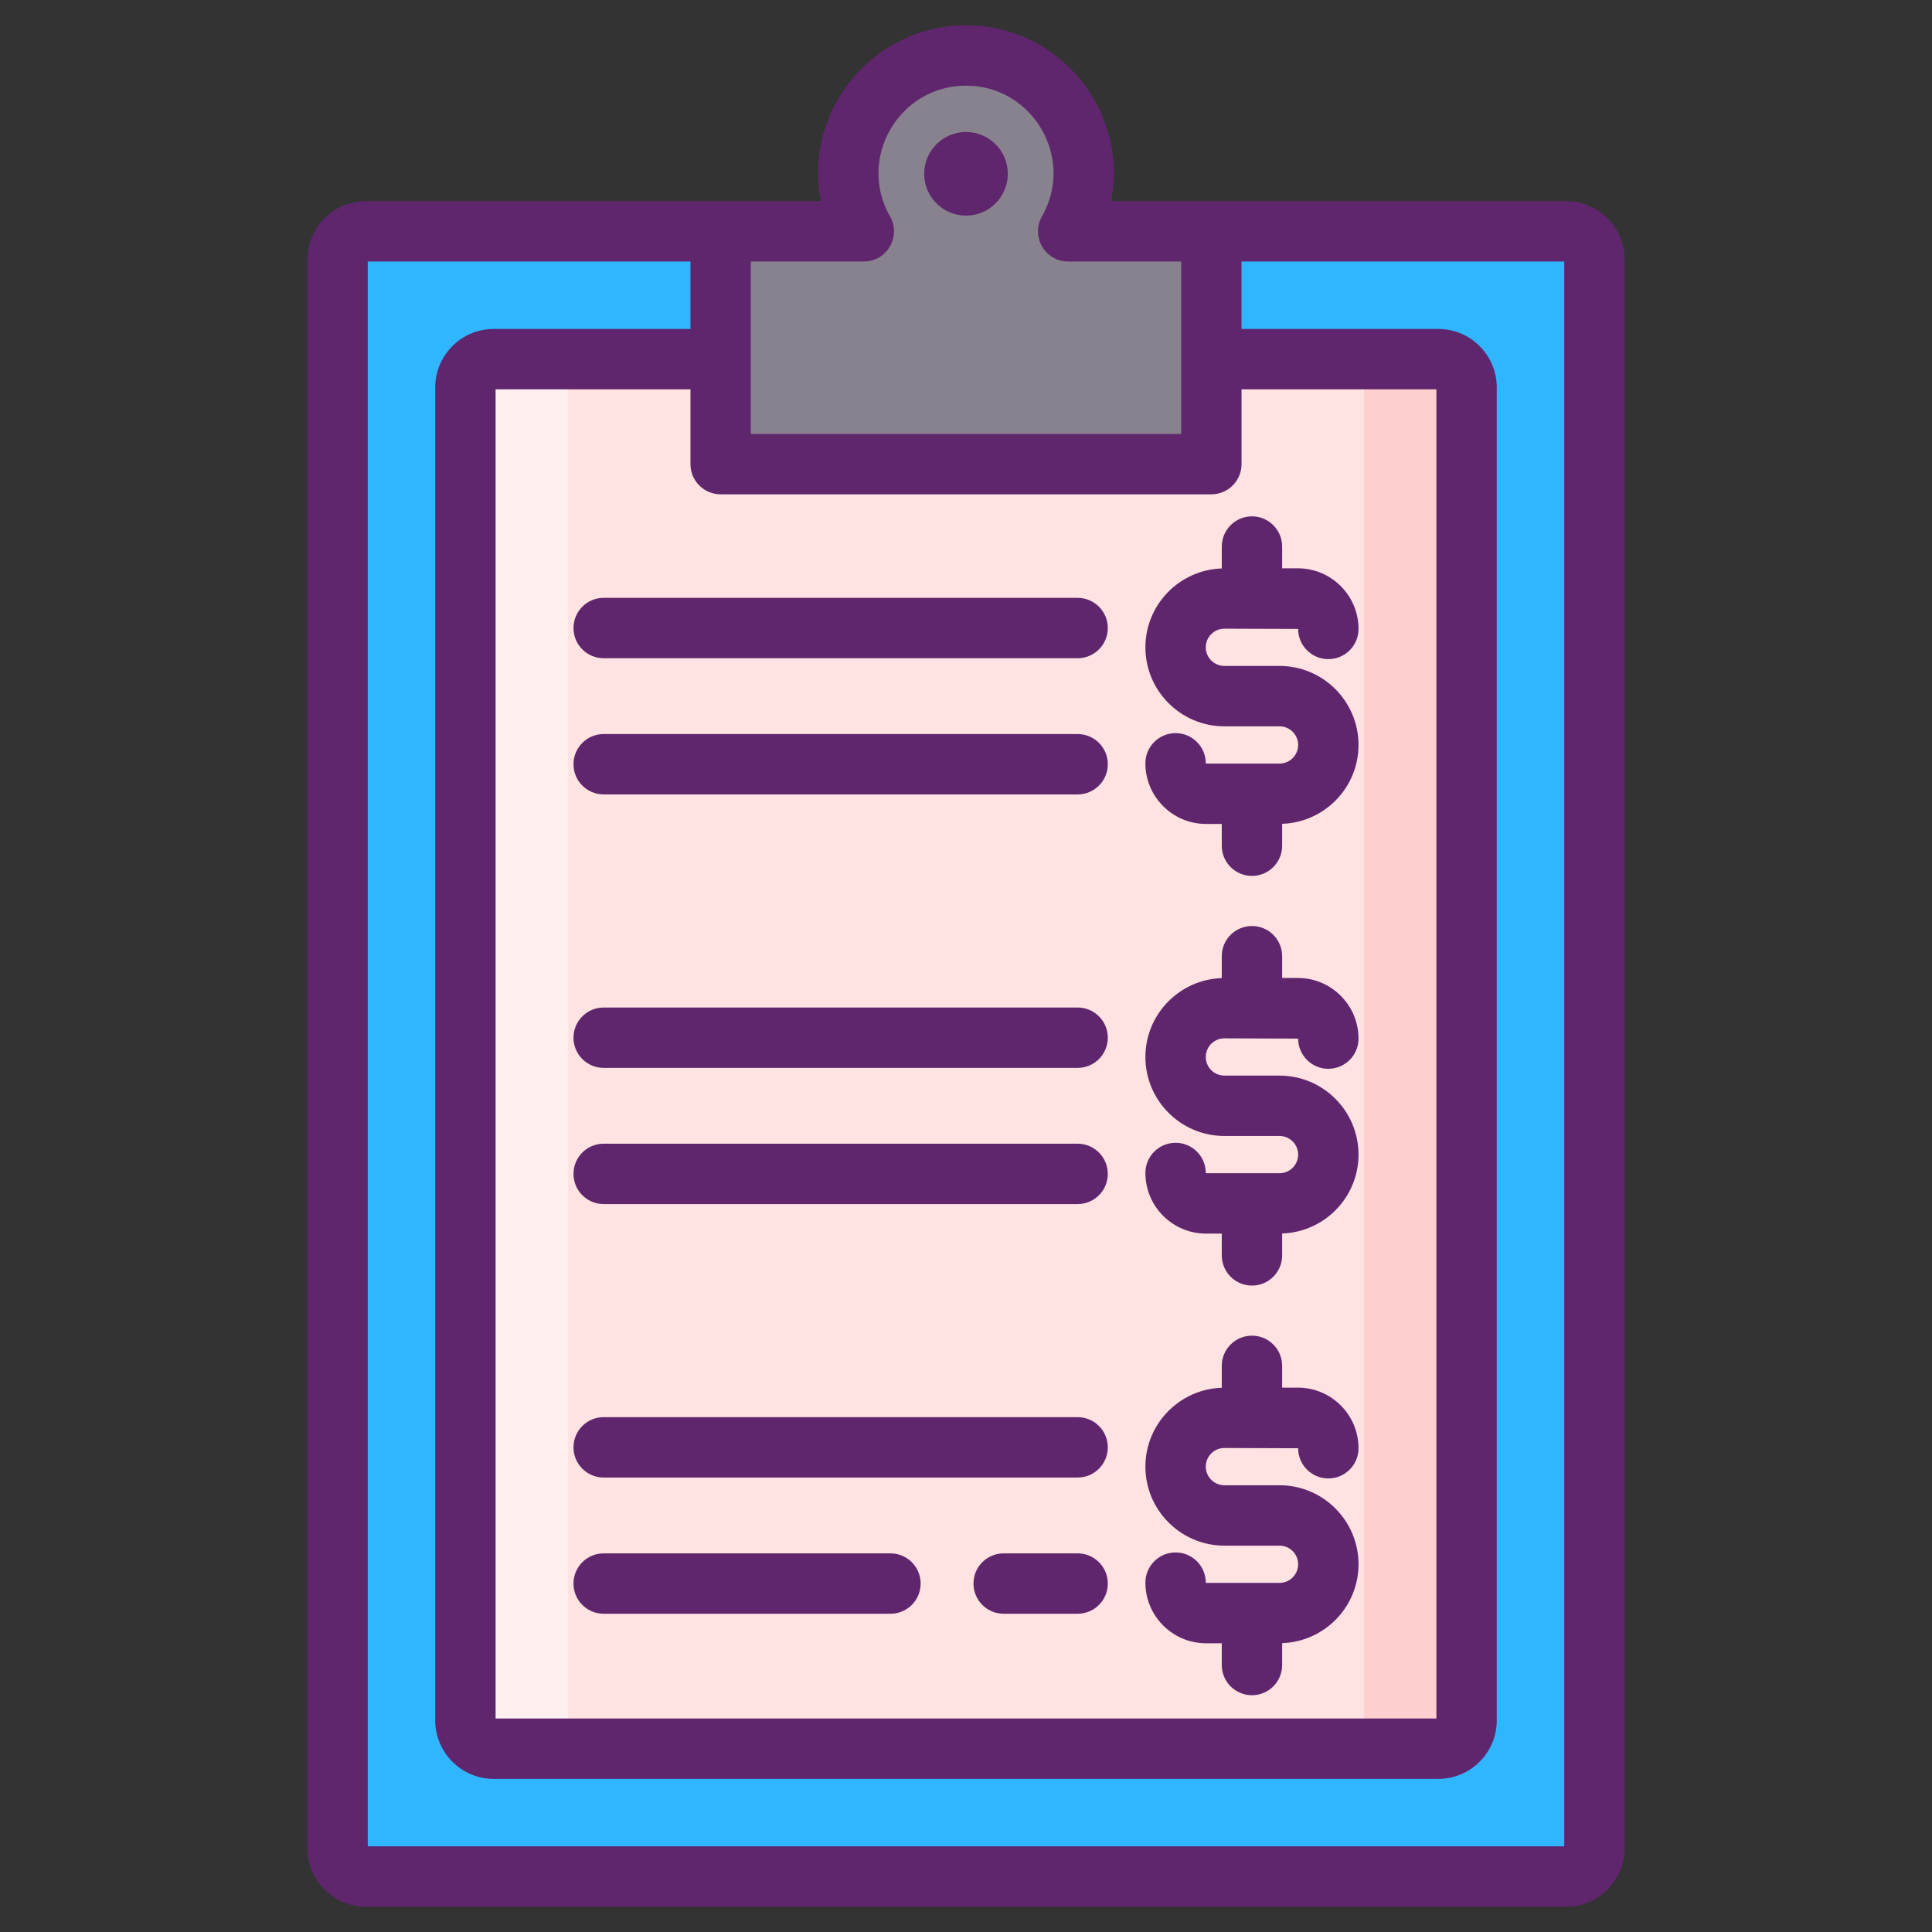 <svg id="Icon_Set" enable-background="new 0 0 256 256" height="512" viewBox="0 0 256 256" width="512" xmlns="http://www.w3.org/2000/svg"><rect x="0" y="0" width="256" height="256" fill="#333333" stroke="none"/><g><g><path d="m207.522 248.648h-159.044c-2.07 0-3.749-1.678-3.749-3.749v-210.495c0-2.07 1.678-3.749 3.749-3.749h159.045c2.07 0 3.749 1.678 3.749 3.749v210.495c-.001 2.07-1.679 3.749-3.75 3.749z" fill="#30b6ff"/><path d="m61.665 227.962v-176.622c0-2.07 1.678-3.749 3.749-3.749h125.172c2.07 0 3.749 1.678 3.749 3.749v176.622c0 2.07-1.678 3.749-3.749 3.749h-125.172c-2.07 0-3.749-1.678-3.749-3.749z" fill="#ffe2e2"/><path d="m79.034 231.709h-13.62c-2.07 0-3.75-1.68-3.75-3.75v-176.616c0-2.07 1.68-3.75 3.75-3.75h13.619c-2.07 0-3.75 1.68-3.75 3.75v176.617c.001 2.07 1.681 3.749 3.751 3.749z" fill="#ffefee"/><path d="m194.336 51.343v176.617c0 2.07-1.68 3.75-3.75 3.75h-13.619c2.07 0 3.75-1.68 3.75-3.75v-176.617c0-2.07-1.68-3.75-3.75-3.75h13.619c2.07 0 3.75 1.68 3.75 3.75z" fill="#ffcfcf"/><path d="m141.541 30.655c1.299-2.275 2.051-4.903 2.051-7.71 0-8.611-6.981-15.592-15.592-15.592s-15.592 6.981-15.592 15.592c0 2.808.752 5.435 2.051 7.71h-18.971v30.841h65.024v-30.841z" fill="#87828e"/></g><g fill="#5f266d"><path d="m207.52 26.65c-5.959 0-52.779 0-60.29 0 2.369-11.941-6.879-23.3-19.23-23.3-12.346 0-21.599 11.354-19.23 23.3-7.512 0-54.331 0-60.29 0-4.27 0-7.75 3.48-7.75 7.75v210.5c0 4.27 3.48 7.75 7.75 7.75h159.04c4.27 0 7.75-3.48 7.75-7.75v-210.5c0-4.27-3.48-7.75-7.75-7.75zm-93.06 8c3.082 0 4.987-3.331 3.47-5.98-4.398-7.725 1.218-17.32 10.07-17.32 8.851 0 14.467 9.593 10.07 17.32-1.516 2.648.386 5.98 3.47 5.98h14.97v22.85h-57.02c0-2.881 0-20.568 0-22.85zm-18.97 30.85h65.02c2.21 0 4-1.79 4-4v-9.91h25.82v176.12h-124.66v-176.12h25.82v9.91c0 2.21 1.79 4 4 4zm111.78 179.15h-158.54v-210h42.76v8.94h-26.08c-4.27 0-7.74 3.48-7.74 7.75v176.62c0 4.27 3.47 7.75 7.74 7.75h125.18c4.27 0 7.74-3.48 7.74-7.75v-176.62c0-4.27-3.47-7.75-7.74-7.75h-26.08v-8.94h42.76z"/><path d="m128 28.57c3.133 0 5.54-2.559 5.54-5.54 0-3.06-2.48-5.54-5.54-5.54s-5.54 2.48-5.54 5.54c0 2.976 2.402 5.54 5.54 5.54z"/><path d="m169.542 101.178h-9.737c-.019 0-.034-.016-.034-.034 0-2.209-1.791-4-4-4s-4 1.791-4 4c0 4.43 3.604 8.034 8.034 8.034h2.086v2.885c0 2.209 1.791 4 4 4s4-1.791 4-4v-2.903c5.609-.186 10.119-4.796 10.119-10.451 0-5.772-4.696-10.468-10.468-10.468h-7.303c-1.361 0-2.469-1.107-2.469-2.468s1.107-2.468 2.469-2.468l9.771.034c0 2.209 1.791 4 4 4s4-1.791 4-4c0-4.43-3.604-8.034-8.033-8.034h-2.086v-2.885c0-2.209-1.791-4-4-4s-4 1.791-4 4v2.903c-5.61.186-10.12 4.796-10.12 10.451 0 5.772 4.696 10.468 10.469 10.468h7.303c1.36 0 2.468 1.107 2.468 2.468s-1.109 2.468-2.469 2.468z"/><path d="m75.99 83.219c0 2.209 1.791 4 4 4h62.8c2.209 0 4-1.791 4-4s-1.791-4-4-4h-62.8c-2.209 0-4 1.791-4 4z"/><path d="m142.79 97.265h-62.8c-2.209 0-4 1.791-4 4s1.791 4 4 4h62.8c2.209 0 4-1.791 4-4s-1.791-4-4-4z"/><path d="m169.542 155.46h-9.737c-.019 0-.034-.016-.034-.034 0-2.209-1.791-4-4-4s-4 1.791-4 4c0 4.43 3.604 8.034 8.034 8.034h2.086v2.885c0 2.209 1.791 4 4 4s4-1.791 4-4v-2.903c5.609-.186 10.119-4.796 10.119-10.451 0-5.772-4.696-10.468-10.468-10.468h-7.303c-1.361 0-2.469-1.107-2.469-2.468s1.107-2.468 2.469-2.468l9.771.034c0 2.209 1.791 4 4 4s4-1.791 4-4c0-4.43-3.604-8.034-8.033-8.034h-2.086v-2.885c0-2.209-1.791-4-4-4s-4 1.791-4 4v2.903c-5.61.186-10.12 4.796-10.12 10.451 0 5.772 4.696 10.468 10.469 10.468h7.303c1.36 0 2.468 1.107 2.468 2.468s-1.109 2.468-2.469 2.468z"/><path d="m142.79 133.5h-62.8c-2.209 0-4 1.791-4 4s1.791 4 4 4h62.8c2.209 0 4-1.791 4-4s-1.791-4-4-4z"/><path d="m142.79 151.546h-62.8c-2.209 0-4 1.791-4 4s1.791 4 4 4h62.8c2.209 0 4-1.791 4-4s-1.791-4-4-4z"/><path d="m169.542 209.741h-9.737c-.019 0-.034-.016-.034-.034 0-2.209-1.791-4-4-4s-4 1.791-4 4c0 4.43 3.604 8.034 8.034 8.034h2.086v2.885c0 2.209 1.791 4 4 4s4-1.791 4-4v-2.903c5.609-.186 10.119-4.796 10.119-10.451 0-5.772-4.696-10.468-10.468-10.468h-7.303c-1.361 0-2.469-1.107-2.469-2.468s1.107-2.468 2.469-2.468l9.771.034c0 2.209 1.791 4 4 4s4-1.791 4-4c0-4.43-3.604-8.034-8.033-8.034h-2.086v-2.885c0-2.209-1.791-4-4-4s-4 1.791-4 4v2.903c-5.61.186-10.12 4.796-10.12 10.451 0 5.772 4.696 10.468 10.469 10.468h7.303c1.36 0 2.468 1.107 2.468 2.468s-1.109 2.468-2.469 2.468z"/><path d="m142.79 187.781h-62.8c-2.209 0-4 1.791-4 4s1.791 4 4 4h62.8c2.209 0 4-1.791 4-4s-1.791-4-4-4z"/><path d="m142.79 205.83h-9.8c-2.21 0-4 1.79-4 4s1.79 4 4 4h9.8c2.21 0 4-1.79 4-4s-1.79-4-4-4z"/><path d="m117.99 205.83h-38c-2.21 0-4 1.79-4 4s1.79 4 4 4h38c2.21 0 4-1.79 4-4s-1.79-4-4-4z"/></g></g></svg>